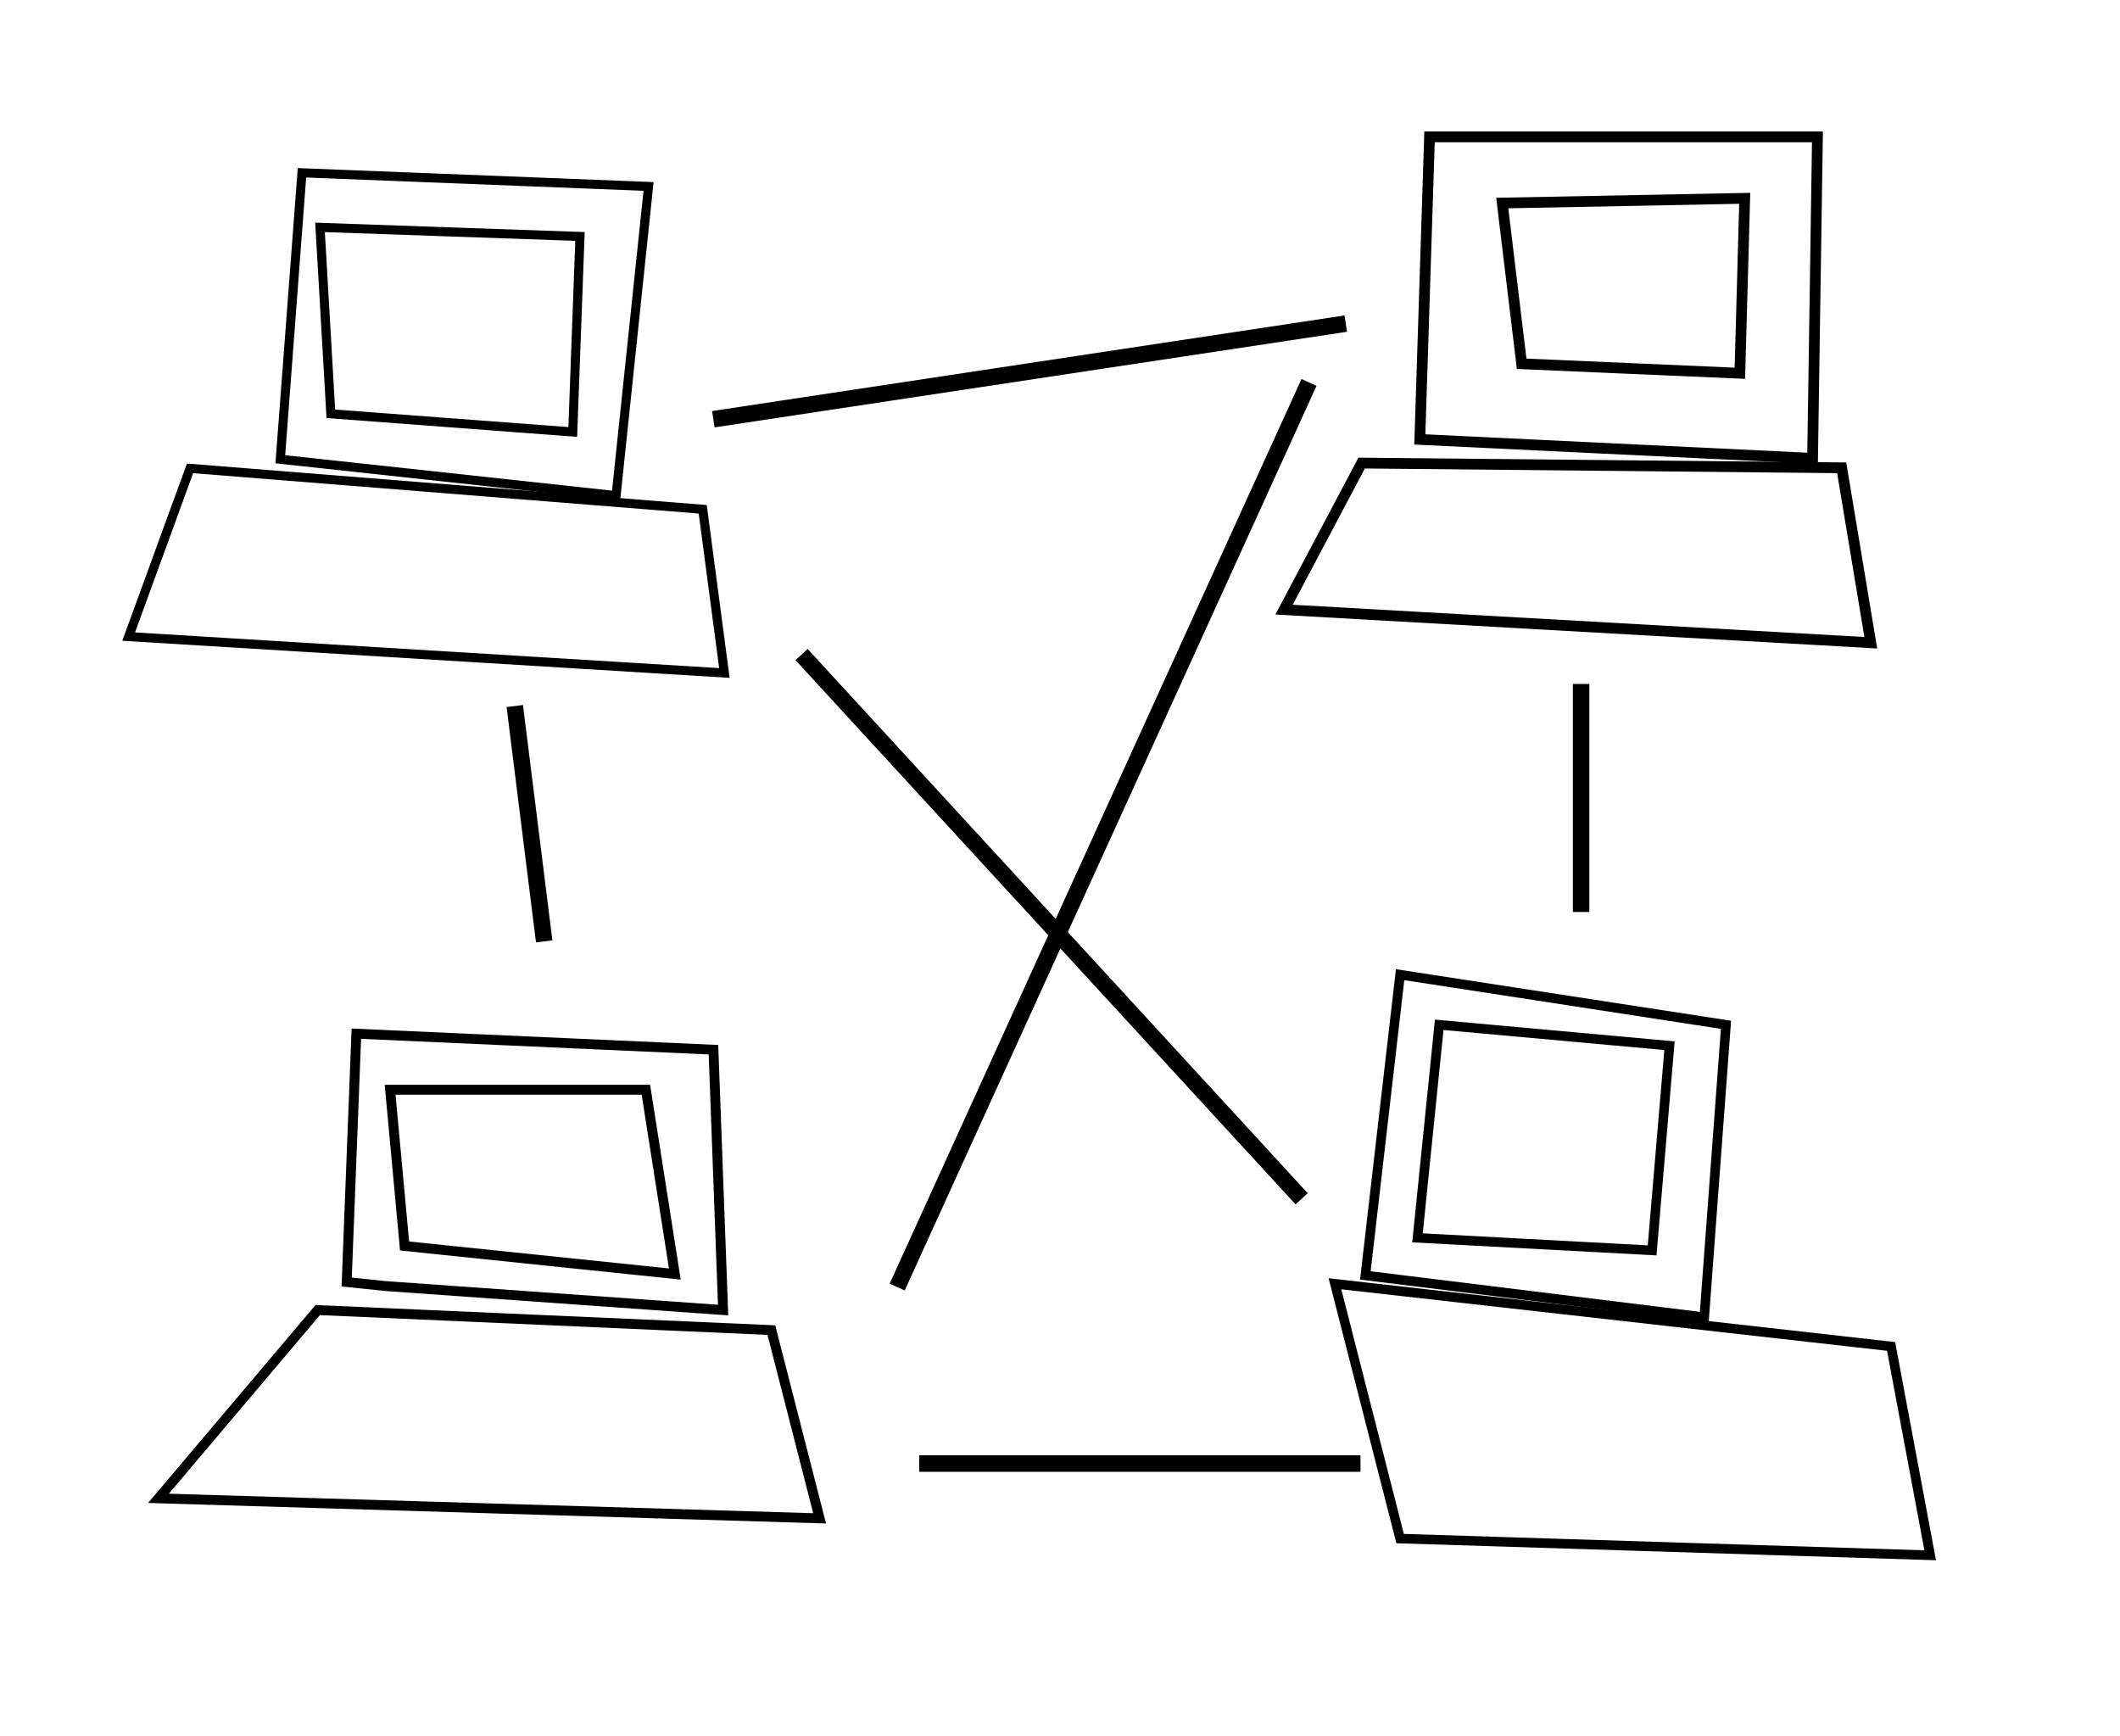 <?xml version="1.0" encoding="UTF-8" standalone="no"?>
<!-- Created with Inkscape (http://www.inkscape.org/) -->

<svg
   xmlns:dc="http://purl.org/dc/elements/1.1/"
   xmlns:cc="http://creativecommons.org/ns#"
   xmlns:rdf="http://www.w3.org/1999/02/22-rdf-syntax-ns#"
   xmlns:svg="http://www.w3.org/2000/svg"
   xmlns="http://www.w3.org/2000/svg"
   xmlns:inkscape="http://www.inkscape.org/namespaces/inkscape"
   version="1.1"
   width="128.375"
   height="105.094"
   id="svg2">
  <defs
     id="defs4">
    <inkscape:path-effect
       effect="skeletal"
       id="path-effect4479" />
  </defs>
  <path
     d="M 19.379,13.767 35.12,14.317 34.683,26.156 20.034,25.055 z"
     id="path4449"
     style="fill:none;stroke:#000000;stroke-width:0.551px;stroke-linecap:butt;stroke-linejoin:miter;stroke-opacity:1" />
  <path
     d="M 18.285,10.463 39.274,11.289 37.306,30.011 16.974,27.808 z"
     id="path4451"
     style="fill:none;stroke:#000000;stroke-width:0.551px;stroke-linecap:butt;stroke-linejoin:miter;stroke-opacity:1" />
  <path
     d="M 11.508,28.359 7.791,38.545 43.865,40.748 42.553,30.837 z"
     id="path4453"
     style="fill:none;stroke:#000000;stroke-width:0.551px;stroke-linecap:butt;stroke-linejoin:miter;stroke-opacity:1" />
  <path
     d="m 86.564,8.286 23.49,0 -0.294,19.466 -23.784,-1.145 z"
     id="path4455"
     style="fill:none;stroke:#000000;stroke-width:0.651px;stroke-linecap:butt;stroke-linejoin:miter;stroke-opacity:1" />
  <path
     d="M 90.968,12.294 105.65,12.008 105.356,22.6 92.143,22.027 z"
     id="path4457"
     style="fill:none;stroke:#000000;stroke-width:0.651px;stroke-linecap:butt;stroke-linejoin:miter;stroke-opacity:1" />
  <path
     d="m 82.453,28.039 29.069,0.286 1.762,10.592 -35.529,-2.004 z"
     id="path4459"
     style="fill:none;stroke:#000000;stroke-width:0.651px;stroke-linecap:butt;stroke-linejoin:miter;stroke-opacity:1" />
  <path
     d="m 23.623,65.984 c 15.488,0 15.488,0 15.488,0 l 1.753,11.157 -16.365,-1.698 z"
     id="path4461"
     style="fill:none;stroke:#000000;stroke-width:0.598px;stroke-linecap:butt;stroke-linejoin:miter;stroke-opacity:1" />
  <path
     d="m 20.993,77.626 2.338,0.243 20.456,1.455 -0.584,-15.765 -21.625,-0.97 z"
     id="path4463"
     style="fill:none;stroke:#000000;stroke-width:0.598px;stroke-linecap:butt;stroke-linejoin:miter;stroke-opacity:1" />
  <path
     d="M 19.239,79.323 9.596,90.723 49.631,91.935 46.709,80.536 z"
     id="path4465"
     style="fill:none;stroke:#000000;stroke-width:0.598px;stroke-linecap:butt;stroke-linejoin:miter;stroke-opacity:1" />
  <path
     d="m 87.151,62.051 -1.316,12.899 14.208,0.759 1.052,-12.393 z"
     id="path4467"
     style="fill:none;stroke:#000000;stroke-width:0.579px;stroke-linecap:butt;stroke-linejoin:miter;stroke-opacity:1" />
  <path
     d="m 84.783,59.016 -2.105,18.21 20.522,2.529 1.316,-17.704 z"
     id="path4469"
     style="fill:none;stroke:#000000;stroke-width:0.579px;stroke-linecap:butt;stroke-linejoin:miter;stroke-opacity:1" />
  <path
     d="M 80.837,77.732 84.783,93.16 116.882,94.171 114.514,81.526 z"
     id="path4471"
     style="fill:none;stroke:#000000;stroke-width:0.579px;stroke-linecap:butt;stroke-linejoin:miter;stroke-opacity:1" />
  <path
     d="m 48.539,39.633 30.281,32.953"
     id="path4481"
     style="fill:none;stroke:#000000;stroke-width:1px;stroke-linecap:butt;stroke-linejoin:miter;stroke-opacity:1" />
  <path
     d="m 79.266,23.156 -24.938,54.773"
     id="path4483"
     style="fill:none;stroke:#000000;stroke-width:1px;stroke-linecap:butt;stroke-linejoin:miter;stroke-opacity:1" />
  <path
     d="M 31.172,42.75 32.953,57"
     id="path4485"
     style="fill:none;stroke:#000000;stroke-width:1px;stroke-linecap:butt;stroke-linejoin:miter;stroke-opacity:1" />
  <path
     d="m 95.742,41.414 0,13.805"
     id="path4487"
     style="fill:none;stroke:#000000;stroke-width:1px;stroke-linecap:butt;stroke-linejoin:miter;stroke-opacity:1" />
  <path
     d="m 55.664,88.617 26.719,0"
     id="path4491"
     style="fill:none;stroke:#000000;stroke-width:1px;stroke-linecap:butt;stroke-linejoin:miter;stroke-opacity:1" />
  <path
     d="M 43.195,25.383 81.492,19.594"
     id="path4493"
     style="fill:none;stroke:#000000;stroke-width:1px;stroke-linecap:butt;stroke-linejoin:miter;stroke-opacity:1" />
</svg>
